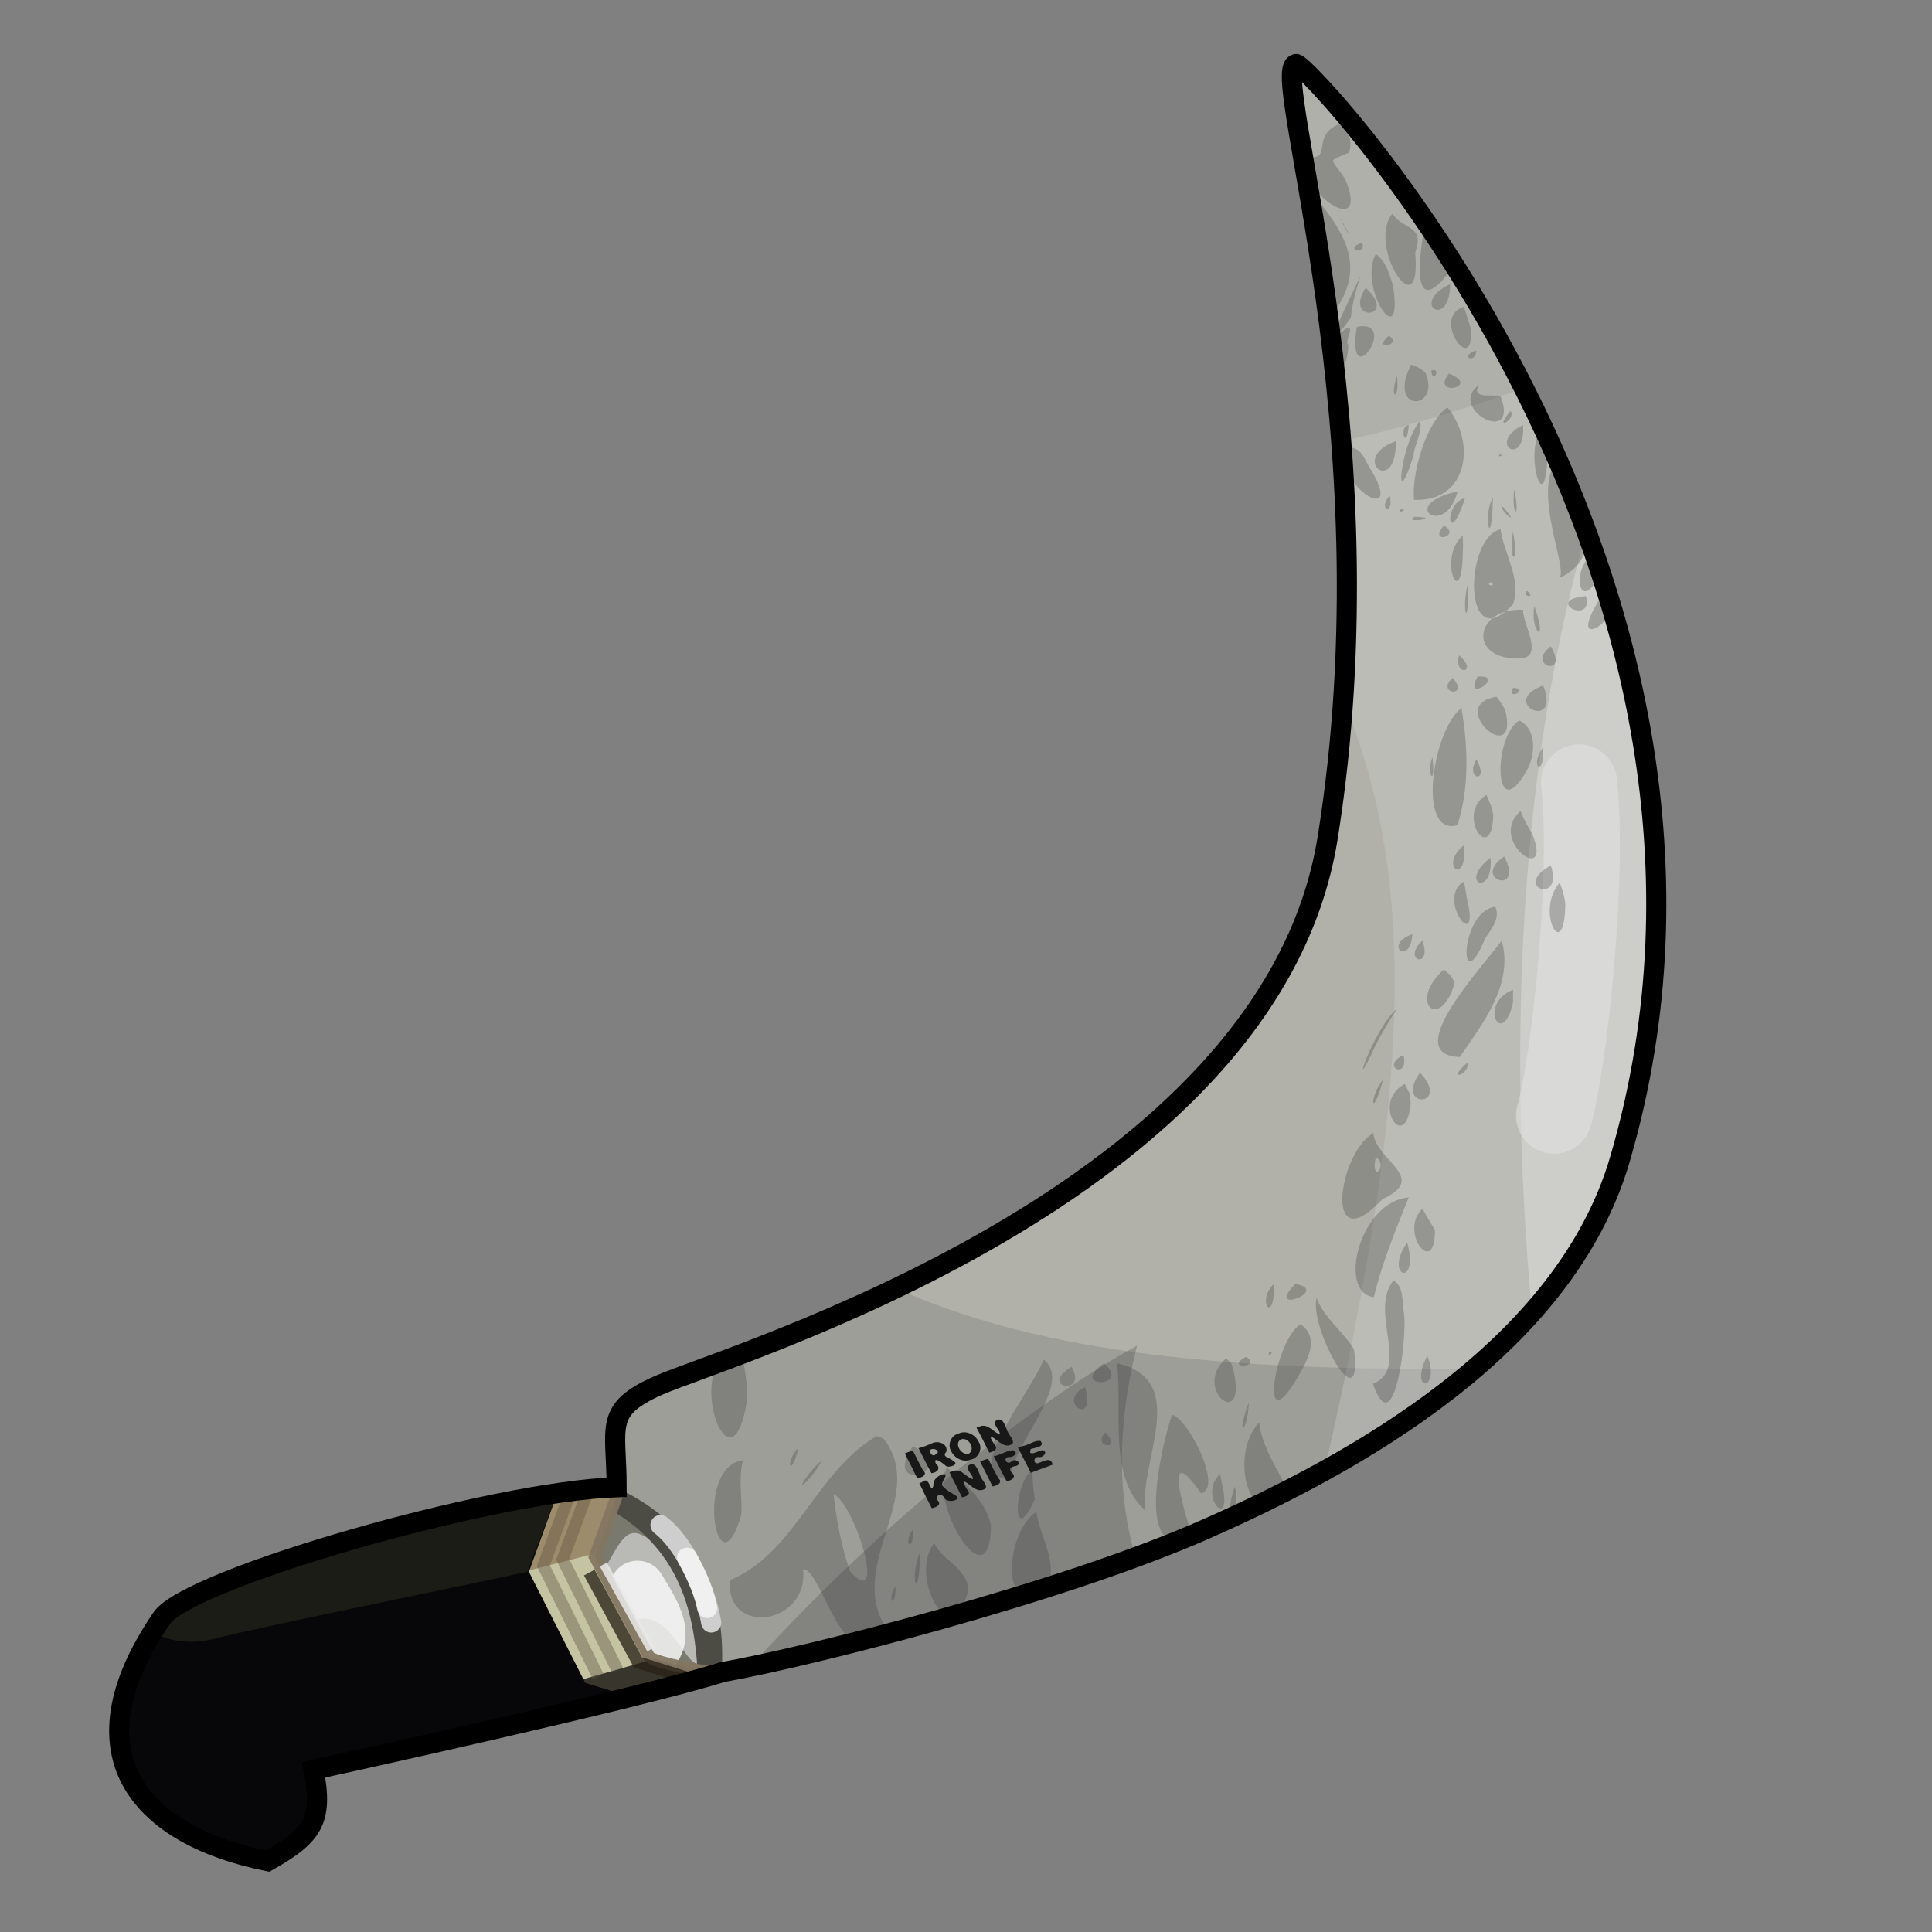 <?xml version="1.0" encoding="UTF-8" standalone="no"?>
<!DOCTYPE svg PUBLIC "-//W3C//DTD SVG 1.0//EN" "http://www.w3.org/TR/2001/REC-SVG-20010904/DTD/svg10.dtd">
<svg xmlns:svg="http://www.w3.org/2000/svg" xmlns="http://www.w3.org/2000/svg" version="1.0" width="100%" height="100%" viewBox="0 0 48 48" id="_knife02">
<rect x="0" y="0" width="48" height="48" fill="#808080" stroke="none"/>
<defs id="defs2385"/>
<g id="knife02" style="display:inline">
<path d="M 32.20,1.59 C 32.49,1.54 44.47,14.34 40.25,28.79 C 38.88,33.51 33.60,36.38 29.98,37.98 C 26.37,39.58 20.02,41.18 17.96,41.54 C 15.84,42.21 8.25,43.87 7.79,43.97 C 8.05,45.26 7.74,45.62 6.65,46.24 C 3.56,45.62 1.66,43.65 4.02,40.20 C 4.69,39.22 12.23,37.05 15.32,36.95 C 15.32,35.45 14.98,35.03 16.36,34.42 C 18.09,33.66 31.53,29.72 32.98,20.85 C 34.62,10.68 31.50,1.72 32.20,1.59 z" id="p2584" style="fill:#b1b1a9;fill-opacity:1;fill-rule:evenodd;stroke:none;"/>
<path d="M 22.25,32 C 19.45,33.34 17.04,34.14 16.37,34.43 C 14.99,35.04 15.34,35.47 15.34,36.96 C 12.24,37.07 4.70,39.23 4.03,40.21 C 1.67,43.66 3.55,45.63 6.65,46.25 C 7.74,45.63 8.03,45.25 7.78,43.96 C 8.24,43.86 15.85,42.23 17.96,41.56 C 20.03,41.20 26.38,39.60 30,38 C 32.02,37.10 34.56,35.79 36.65,34 C 29.92,34.09 25.51,33.48 22.25,32 z" id="p3416" style="fill:#424242;fill-opacity:0.17;fill-rule:evenodd;stroke:none;display:inline"/>
<path d="M 39.40,13.25 C 37.99,18.21 37.35,24.84 38.06,32.62 C 39.05,31.50 39.82,30.25 40.25,28.81 C 41.90,23.14 41.05,17.73 39.40,13.25 z" id="p3420" style="fill:#fdfdfd;fill-opacity:0.32;fill-rule:evenodd;stroke:none;display:inline"/>
<path d="M 28.25,33.43 C 26.22,34.56 22.48,37.18 18.65,41.40 C 20.73,40.98 24.90,39.90 28.21,38.68 C 27.77,37.20 27.74,35.45 28.25,33.43 z" id="p3424" style="fill:#363636;fill-opacity:0.26;fill-rule:evenodd;stroke:none;display:inline"/>
<path d="M 32.21,1.59 C 31.76,1.67 32.89,5.50 33.31,10.96 C 34.59,10.70 36.09,10.27 37.84,9.65 C 35.34,4.71 32.35,1.56 32.21,1.59 z" id="p3428" style="fill:#3e3e3e;fill-opacity:0.15;fill-rule:evenodd;stroke:none;display:inline"/>
<path d="M 32.21,1.59 C 31.59,1.70 33.95,8.71 33.37,17.37 C 35.13,21.68 35.17,26.68 32.90,36.56 C 35.99,34.85 39.21,32.36 40.25,28.81 C 44.46,14.36 32.50,1.54 32.21,1.59 z" id="p3525" style="fill:#d3d3d3;fill-opacity:0.32;fill-rule:evenodd;stroke:none;"/>
<path d="M 39.23,19.44 C 39.49,21.78 38.98,26.44 38.61,27.72" id="p3527" style="fill:none;fill-rule:evenodd;stroke:#e2e2e2;stroke-width:1.89;stroke-linecap:round;stroke-linejoin:miter;stroke-miterlimit:4;stroke-dasharray:none;stroke-opacity:0.59"/>
<path d="M 14.71,37.28 C 13.66,37.32 12.07,37.61 10.43,38 L 10.84,43.28 C 13.09,42.77 15.77,42.16 17.34,41.71 C 17.41,40.03 16.85,38.25 14.71,37.28 z" id="p3383" style="fill:#79796e;fill-opacity:1;fill-rule:evenodd;stroke:none;display:inline"/>
<path d="M 14.59,39.18 C 15.12,39.34 15.28,38.01 15.81,38.09 C 16.33,38.17 17.95,39.87 17.54,41.04 C 17.14,42.21 16.74,39.38 15.40,40.47 C 14.07,41.57 14.67,39.18 14.59,39.18 z" id="p3534" style="fill:#cdcdcd;fill-opacity:0.76;fill-rule:evenodd;stroke:none;"/>
<path d="M 33.25,3.09 C 32.53,3.41 33.18,4.06 32.37,3.87 C 32.28,4.82 34.06,5.98 33.42,4.45 C 33.05,3.88 32.96,4.04 33.52,3.79 C 33.60,3.55 33.53,3.15 33.25,3.09 z M 32.5,4.68 C 32.72,5.75 32.81,7.44 33.10,7.82 C 34.00,6.61 33.41,5.76 32.5,4.68 z M 34.59,5.31 C 33.95,6.11 35.33,8.22 35.16,6.28 C 35.40,5.59 34.91,5.74 34.59,5.31 z M 33.28,5.40 C 33.59,6.01 33.57,5.86 33.28,5.40 z M 35.37,5.75 C 35.27,6.34 35.06,7.93 35.96,6.82 C 36.28,6.51 35.72,5.72 35.37,5.75 z M 33.84,6.03 C 33.34,6.20 33.98,6.35 33.84,6.03 z M 34.18,6.31 C 33.73,7.14 34.88,8.86 34.61,7.10 C 34.52,6.82 34.44,6.49 34.18,6.31 z M 33.81,6.84 C 33.56,7.38 32.64,9.16 33.56,7.90 C 33.60,7.54 33.69,7.18 33.81,6.84 z M 36.03,7.06 C 34.99,7.55 36.02,8.21 36.03,7.06 z M 33.93,7.15 C 33.36,8.03 34.77,7.92 33.93,7.15 z M 36.37,7.62 C 35.51,7.89 36.68,9.44 36.53,8.12 L 36.45,7.87 L 36.37,7.62 z M 33.71,8.12 C 33.43,9.88 34.81,7.91 33.71,8.12 z M 33.46,8.15 C 32.63,8.69 33.45,9.86 33.50,8.56 C 33.39,8.50 33.68,8.09 33.46,8.15 z M 34.5,8.34 C 34.06,8.75 34.88,8.56 34.5,8.34 z M 36.68,8.71 C 36.23,8.84 36.66,9.07 36.68,8.71 z M 35.06,9.06 C 34.44,10.26 35.80,10.21 35.42,9.27 C 35.33,9.17 35.18,9.09 35.06,9.06 z M 35.56,9.21 C 35.60,9.59 35.82,9.10 35.56,9.21 z M 36,9.28 C 35.52,9.88 36.83,9.62 36,9.28 z M 34.71,9.34 C 34.50,9.91 34.78,10.00 34.71,9.34 z M 36.37,9.46 L 36.40,9.56 L 36.37,9.46 z M 37.75,9.5 C 37.59,9.85 38.36,10.17 37.75,9.5 z M 36.75,9.56 C 35.92,10.16 37.77,11.12 37.28,9.84 C 37.11,9.79 36.52,9.93 36.75,9.56 z M 38.06,10.09 C 37.97,10.48 38.38,10.51 38.06,10.09 z M 35.96,10.12 C 35.41,10.52 35.07,11.79 35.13,12.42 C 36.49,12.47 36.67,10.98 35.96,10.12 z M 37.53,10.21 C 37.06,10.75 37.69,10.42 37.53,10.21 z M 35.28,10.46 C 34.79,11.03 34.61,12.94 35.12,11.31 C 35.14,11.04 35.35,10.73 35.28,10.46 z M 35,10.56 C 34.73,10.58 34.95,11.27 35,10.56 z M 37.84,10.56 C 36.90,11.03 37.91,11.65 37.84,10.56 z M 38.31,10.65 C 37.85,11.19 38.37,12.92 38.44,11.44 C 38.49,11.16 38.47,10.90 38.31,10.65 z M 34.68,10.96 C 33.49,11.39 34.70,12.37 34.68,10.96 z M 33.53,11.12 C 33.01,11.98 34.93,13.16 34.08,11.70 C 33.92,11.49 33.86,11.12 33.53,11.12 z M 37.28,11.28 C 37.14,11.38 37.38,11.33 37.28,11.28 z M 38.65,11.46 C 38.10,12.30 38.94,14.08 38.75,14.36 C 40.11,13.70 38.94,12.43 38.65,11.46 z M 37.62,12.15 C 37.54,12.83 37.79,12.96 37.62,12.15 z M 36.21,12.21 C 34.69,12.54 35.92,13.39 36.21,12.21 z M 34.53,12.31 C 34.21,12.66 34.64,12.84 34.53,12.31 z M 36.40,12.37 C 35.84,12.52 35.98,13.68 36.40,12.37 z M 37.09,12.37 C 36.83,12.76 37.06,13.84 37.09,12.37 z M 37.31,12.56 C 37.27,12.72 37.84,13.14 37.31,12.56 z M 34.81,12.65 C 34.64,12.79 35.03,12.66 34.81,12.65 z M 35.15,12.84 C 34.81,13.02 35.91,12.86 35.15,12.84 z M 35.87,13.06 C 35.46,13.55 36.34,13.31 35.87,13.06 z M 37.28,13.15 C 36.37,13.35 36.34,16.38 37.59,15.01 C 37.81,14.39 37.37,13.78 37.28,13.15 z M 37.59,13.21 C 37.46,13.99 37.76,14.10 37.59,13.21 z M 36.34,13.31 C 35.72,13.84 36.29,15.22 36.34,13.84 L 36.35,13.57 L 36.34,13.31 z M 39.59,13.71 C 38.94,14.29 39.33,15.29 39.75,14.21 L 39.67,13.96 L 39.59,13.71 z M 37.06,14.46 C 37.18,14.63 36.85,14.51 37.06,14.46 z M 36.46,14.53 C 36.31,15.14 36.48,15.65 36.47,14.71 L 36.46,14.53 z M 39.84,14.59 C 39.67,14.69 40.05,14.81 39.84,14.59 z M 37.93,14.68 C 37.81,14.86 38.20,14.84 37.93,14.68 z M 39.40,14.81 C 38.31,14.91 39.61,15.56 39.40,14.81 z M 39.75,14.87 C 38.76,16.46 40.67,15.11 39.75,14.87 z M 38.12,15.06 C 38.00,15.71 38.49,16.09 38.12,15.06 z M 37.84,15.15 C 36.65,15.09 36.46,16.35 37.68,16.36 C 38.43,16.40 37.82,15.51 37.84,15.15 z M 38.53,16.06 C 37.88,16.54 39.00,16.86 38.53,16.06 z M 36.25,16.28 C 36.10,16.82 36.76,16.72 36.25,16.28 z M 36.71,16.81 C 36.33,17.51 37.46,16.76 36.71,16.81 z M 36.09,16.84 C 35.65,17.25 36.54,17.34 36.09,16.84 z M 38.34,17.03 C 37.19,17.46 38.80,18.21 38.34,17.03 z M 37.59,17.09 C 37.42,17.44 38.03,17.10 37.59,17.09 z M 37.18,17.31 C 35.88,17.52 37.75,19.14 37.40,17.65 L 37.30,17.47 L 37.18,17.31 z M 36.31,17.59 C 35.58,18.15 35.20,20.80 36.21,20.50 C 36.51,19.56 36.47,18.55 36.31,17.59 z M 37.75,17.90 C 37.09,18.28 37.10,20.59 37.93,19.15 C 38.14,18.77 38.20,18.13 37.75,17.90 z M 38.34,18.56 C 37.98,19.04 38.38,19.36 38.34,18.56 z M 35.59,18.81 C 35.42,19.21 35.68,19.64 35.59,18.81 z M 36.68,18.87 C 36.38,19.37 37.03,19.49 36.68,18.87 z M 36.93,19.75 C 36.14,20.23 37.07,21.55 37.10,20.24 L 37.04,20.01 L 36.93,19.75 z M 37.78,20.15 C 36.93,20.88 38.60,22.05 38.07,20.72 C 37.96,20.54 37.85,20.35 37.78,20.15 z M 36.37,21 C 35.72,21.52 36.47,22.05 36.37,21 z M 37.37,21.28 C 36.52,21.86 37.90,22.26 37.37,21.28 z M 37.03,21.31 C 36.19,21.96 37.12,22.30 37.03,21.31 z M 38.53,21.5 C 37.54,22.05 38.86,22.50 38.53,21.5 z M 36.37,21.90 C 35.65,22.33 36.81,23.79 36.44,22.30 L 36.41,22.11 L 36.37,21.90 z M 38.75,21.93 C 38.13,22.63 38.87,23.99 38.89,22.46 C 38.87,22.28 38.82,22.10 38.75,21.93 z M 37.15,22.53 C 36.26,22.63 36.23,24.93 36.90,23.31 C 37.05,23.08 37.28,22.82 37.15,22.53 z M 35.09,23.21 C 34.34,23.47 35.04,24.03 35.09,23.21 z M 35.34,23.37 C 34.80,23.86 35.60,24.11 35.34,23.37 z M 37.31,23.37 C 36.80,24.06 34.77,26.22 36.27,26.26 C 36.84,25.42 37.61,24.46 37.31,23.37 z M 35.87,24.09 C 34.96,24.90 35.78,25.66 36.14,24.42 L 36.05,24.24 L 35.87,24.09 z M 37.59,24.59 C 36.70,24.94 37.33,26.09 37.59,24.90 L 37.59,24.59 z M 34.71,25.06 C 34.13,25.53 33.45,27.55 34.18,25.96 C 34.34,25.65 34.52,25.35 34.71,25.06 z M 34.87,26.21 C 34.27,26.50 35.01,26.85 34.87,26.21 z M 36.46,26.40 C 35.89,26.88 36.52,26.72 36.46,26.40 z M 35.28,26.65 C 34.62,27.56 36.08,27.51 35.28,26.65 z M 34.37,26.81 C 33.99,27.29 34.08,27.87 34.37,26.81 z M 34.90,26.93 C 34.04,27.39 34.92,28.70 35.05,27.42 L 35.03,27.18 L 34.90,26.93 z M 34.12,28.15 C 33.23,28.67 32.88,31.36 34.35,29.79 C 35.51,29.26 34.18,28.84 34.12,28.15 z M 34.18,28.75 C 34.52,28.96 34.04,29.44 34.18,28.75 z M 35,29.75 C 33.78,29.85 33.22,32.11 34.13,32.23 C 34.34,31.38 34.67,30.56 35,29.75 z M 35.34,30.03 C 34.74,30.60 35.66,31.78 35.65,30.56 L 35.49,30.29 L 35.34,30.03 z M 34.96,30.87 C 34.36,31.74 35.28,32.00 34.96,30.87 z M 34.62,31.81 C 34.00,32.59 35.05,34.00 34.11,34.38 C 34.64,35.92 34.97,33.20 34.88,32.62 C 34.83,32.37 34.89,31.96 34.62,31.81 z M 31.65,31.90 C 31.19,32.33 31.68,32.96 31.65,31.90 z M 32.18,31.90 C 31.39,32.70 33.09,32.05 32.18,31.90 z M 32.71,32.25 C 32.52,32.98 33.87,35.43 33.64,33.52 C 33.36,33.07 32.90,32.75 32.71,32.25 z M 32.31,32.90 C 31.68,33.29 31.26,35.85 32.21,34.27 C 32.44,33.87 32.83,33.26 32.31,32.90 z M 31.53,33.59 C 31.48,33.80 31.70,33.52 31.53,33.59 z M 18.43,33.62 C 16.91,33.55 18.07,37.20 18.52,35.01 C 18.62,34.55 18.51,34.07 18.43,33.62 z M 35.46,33.68 C 34.98,34.63 35.81,34.57 35.46,33.68 z M 30.96,33.71 C 30.39,34.01 31.37,33.99 30.96,33.71 z M 30.46,33.75 C 29.59,34.52 31.01,35.60 30.64,34.03 L 30.59,33.87 L 30.46,33.75 z M 25.93,33.78 C 25.64,34.55 23.76,36.86 25.10,36.71 C 25.19,35.83 26.68,34.36 25.93,33.78 z M 27.43,33.87 C 26.51,34.50 28.14,34.49 27.43,33.87 z M 27.75,33.87 C 27.90,35.05 27.51,36.70 28.46,37.53 C 28.28,36.32 29.60,34.29 27.75,33.87 z M 26.62,33.96 C 25.77,34.48 27.05,34.69 26.62,33.96 z M 34.93,34.34 C 34.80,35.01 34.90,34.49 34.93,34.34 z M 26.96,34.46 C 26.21,34.82 27.25,35.50 26.96,34.46 z M 31.03,34.84 C 30.69,35.72 30.98,35.68 31.03,34.84 z M 29.12,35.15 C 28.83,35.98 28.18,38.89 29.62,38.15 C 29.39,37.48 28.89,35.74 29.84,37.10 C 30.39,36.97 29.53,35.26 29.12,35.15 z M 31.28,35.34 C 30.43,36.28 31.25,38.38 31.89,36.82 C 31.64,36.35 31.35,35.88 31.28,35.34 z M 27.46,35.59 C 27.10,35.97 27.93,36.05 27.46,35.59 z M 21.78,35.68 C 20.26,36.57 19.77,38.58 18.13,39.26 C 18.04,40.68 20.10,40.36 19.95,38.99 C 20.42,38.92 20.98,41.97 21.96,40.36 C 21.09,38.81 23.04,37.12 21.95,35.74 L 21.78,35.68 z M 22.68,35.93 C 21.86,37.14 23.91,36.58 22.68,35.93 z M 19.84,35.96 C 19.48,36.34 19.65,36.77 19.84,35.96 z M 18.46,36.28 C 17.23,36.43 17.83,39.71 18.42,37.62 C 18.44,37.17 18.34,36.71 18.46,36.28 z M 20.43,36.28 C 20.07,36.54 19.62,37.32 20.25,36.56 L 20.43,36.28 z M 23.53,36.46 C 23.02,37.27 24.60,39.90 24.62,37.90 C 24.50,37.28 23.97,36.87 23.53,36.46 z M 25.65,36.5 C 25.16,36.90 25.15,38.51 25.71,37.25 C 25.67,37.00 25.65,36.75 25.65,36.5 z M 30.31,36.62 C 29.74,37.18 30.63,38.07 30.37,36.91 L 30.31,36.62 z M 30.68,36.93 C 30.33,37.93 30.87,37.93 30.68,36.93 z M 20.71,37.12 C 21.27,37.41 22.04,40.06 21.12,39.04 C 20.90,38.42 20.78,37.77 20.71,37.12 z M 25.75,37.56 C 24.95,38.05 24.81,40.50 26.09,39.25 C 26.20,38.65 25.82,38.13 25.75,37.56 z M 22.68,38 C 22.40,38.39 22.72,38.59 22.68,38 z M 23.21,38.34 C 22.56,39.14 23.64,41.17 24.06,39.5 C 24.03,38.96 23.42,38.78 23.21,38.34 z M 22.87,38.53 C 22.59,39.15 22.80,39.88 22.86,38.76 L 22.87,38.53 z M 22.25,39.40 C 22.01,39.80 22.26,40.00 22.25,39.40 z" id="p3391" style="fill:#424242;fill-opacity:0.32;fill-rule:evenodd;stroke:none;"/>
<path d="M 23.81,35.62 C 23.62,35.66 23.53,35.91 23.64,36.07 C 23.73,36.24 23.94,36.34 24.13,36.26 C 24.31,36.22 24.42,36.00 24.32,35.83 C 24.24,35.65 24.02,35.53 23.83,35.61 C 23.82,35.61 23.82,35.62 23.81,35.62 z M 22.48,36.11 C 22.58,36.31 22.69,36.52 22.79,36.73 C 22.90,36.71 23.06,36.64 22.93,36.53 C 22.84,36.36 22.76,36.20 22.68,36.04 C 22.61,36.06 22.55,36.08 22.48,36.11 z M 22.82,35.98 C 22.93,36.19 23.03,36.40 23.14,36.60 C 23.28,36.59 23.39,36.48 23.25,36.36 C 23.17,36.16 23.44,36.36 23.50,36.42 C 23.57,36.48 23.86,36.38 23.68,36.30 C 23.62,36.21 23.38,36.21 23.51,36.07 C 23.56,35.87 23.31,35.78 23.15,35.86 C 23.04,35.91 22.94,35.95 22.82,35.98 z M 24.26,35.47 C 24.37,35.67 24.47,35.88 24.58,36.09 C 24.69,36.07 24.82,35.99 24.70,35.88 C 24.67,35.83 24.53,35.62 24.69,35.73 C 24.82,35.81 24.94,35.96 25.10,35.90 C 25.28,35.84 25.04,35.64 25.02,35.53 C 24.97,35.42 24.91,35.18 24.74,35.30 C 24.65,35.40 24.86,35.53 24.84,35.64 C 24.68,35.58 24.56,35.38 24.37,35.43 C 24.34,35.44 24.30,35.45 24.26,35.47 z M 23.09,36.04 C 23.17,35.94 23.41,36.05 23.24,36.14 C 23.16,36.20 23.11,36.09 23.09,36.04 z M 23.88,35.76 C 24.06,35.70 24.24,35.99 24.08,36.11 C 23.90,36.19 23.68,35.86 23.88,35.76 z M 22.84,36.85 C 22.94,37.06 23.04,37.26 23.15,37.47 C 23.27,37.45 23.41,37.38 23.28,37.26 C 23.25,37.11 23.42,37.10 23.47,37.23 C 23.54,37.33 23.81,37.30 23.79,37.19 C 23.67,37.10 23.52,37.04 23.42,36.92 C 23.35,36.83 23.57,36.66 23.46,36.62 C 23.31,36.65 23.18,36.75 23.19,36.91 C 23.12,37.15 23.10,36.66 22.93,36.81 C 22.90,36.83 22.87,36.84 22.84,36.85 z M 23.59,36.58 C 23.69,36.79 23.80,36.99 23.90,37.20 C 24.01,37.19 24.15,37.11 24.02,37.00 C 23.99,36.94 23.86,36.73 24.02,36.84 C 24.14,36.92 24.27,37.07 24.43,37.01 C 24.61,36.95 24.37,36.76 24.35,36.65 C 24.30,36.53 24.23,36.29 24.06,36.41 C 23.98,36.52 24.19,36.64 24.17,36.75 C 24.00,36.70 23.89,36.49 23.70,36.54 C 23.66,36.55 23.63,36.57 23.59,36.58 z M 24.35,36.31 C 24.45,36.51 24.56,36.72 24.66,36.93 C 24.77,36.91 24.93,36.84 24.80,36.72 C 24.71,36.56 24.63,36.40 24.55,36.24 C 24.48,36.26 24.42,36.28 24.35,36.31 z M 24.69,36.18 C 24.80,36.39 24.90,36.60 25.01,36.80 C 25.12,36.79 25.27,36.70 25.14,36.59 C 25.03,36.48 25.15,36.43 25.25,36.42 C 25.41,36.36 25.23,36.21 25.13,36.31 C 25.01,36.42 24.90,36.20 25.07,36.20 C 25.18,36.21 25.32,36.09 25.17,36.03 C 25.00,36.04 24.86,36.15 24.69,36.18 L 24.69,36.18 z M 25.29,35.97 C 25.40,36.17 25.50,36.38 25.61,36.59 C 25.79,36.52 25.97,36.46 26.15,36.39 C 26.12,36.18 25.92,36.31 25.80,36.35 C 25.66,36.39 25.67,36.18 25.81,36.20 C 25.93,36.22 26.05,36.05 25.89,36.03 C 25.79,36.05 25.52,36.21 25.61,36.00 C 25.70,35.97 25.98,35.95 25.85,35.80 C 25.70,35.78 25.58,35.89 25.44,35.92 C 25.39,35.93 25.34,35.95 25.29,35.97 z" id="text3507" style="fill:#181818;fill-opacity:1;stroke:none"/>
<path d="M 15.31,36.96 C 15.05,36.92 14.77,37.08 14.71,37.28 C 16.85,38.25 17.27,39.97 17.34,41.71 C 17.57,41.64 17.78,41.61 17.93,41.56 C 18.04,39.82 17.51,37.97 15.31,36.96 z M 17.34,41.71 C 17.66,41.08 17.71,42.05 17.34,41.71 z" id="p3376" style="fill:#4c4c45;fill-opacity:1;fill-rule:evenodd;stroke:none;display:inline"/>
<path d="M 16.41,37.89 C 16.94,38.29 17.50,39.34 17.67,40.31" id="p3532" style="fill:none;fill-rule:evenodd;stroke:#cecece;stroke-width:0.5;stroke-linecap:round;stroke-linejoin:miter;stroke-miterlimit:4;stroke-dasharray:none;stroke-opacity:1"/>
<path d="M 15.84,39.47 C 16.28,40.20 16.80,40.92 15.59,41.36" id="p3541" style="fill:none;fill-rule:evenodd;stroke:#f9f9f9;stroke-width:1.39;stroke-linecap:round;stroke-linejoin:miter;stroke-miterlimit:4;stroke-dasharray:none;stroke-opacity:0.84"/>
<path d="M 15.31,36.96 C 14.23,37.00 12.62,37.29 10.96,37.68 C 11.30,39.25 11.62,40.68 12.12,43 C 14.36,42.48 16.79,41.94 17.90,41.59 C 17.02,41.45 16.19,41.27 16.12,41.15 C 15.97,40.89 14.78,38.68 14.78,38.68 L 15.34,37.12 C 15.34,37.12 15.34,37.07 15.31,36.96 z" id="p3380" style="fill:#c4c4a2;fill-opacity:1;fill-rule:evenodd;stroke:none;display:inline"/>
<path d="M 16.28,41.21 L 13.82,41.91 L 14.31,42.5 C 15.78,42.15 17.16,41.82 17.90,41.59 C 17.20,41.48 16.55,41.32 16.28,41.21 z" id="p3543" style="fill:#23211b;fill-opacity:0.87;fill-rule:evenodd;stroke:none;"/>
<path d="M 15.31,36.96 C 14.43,37.00 13.14,37.21 11.81,37.5 L 11.25,38.56 L 13.09,39.03 L 14.81,38.59 L 15.34,37.12 C 15.34,37.12 15.34,37.07 15.31,36.96 z" id="p3552" style="fill:#968463;fill-opacity:0.87;fill-rule:evenodd;stroke:none;"/>
<path d="M 13.84,37.12 C 10.30,37.64 4.61,39.37 4.03,40.21 C 1.67,43.66 3.55,45.63 6.65,46.25 C 7.74,45.63 8.03,45.25 7.78,43.96 C 8.13,43.89 12.60,42.91 15.65,42.15 L 14.54,41.81 L 13.14,39.05 L 13.84,37.12 z" id="p3361" style="fill:#070709;fill-opacity:1;fill-rule:evenodd;stroke:none;display:inline"/>
<path d="M 13.84,37.12 C 10.30,37.64 4.61,39.37 4.03,40.21 C 3.95,40.33 3.88,40.44 3.81,40.56 C 4.22,40.80 4.82,40.85 5.34,40.71 C 6.37,40.44 11.35,39.43 13.10,39.05 L 13.84,37.12 z" id="p3368" style="fill:#282a1f;fill-opacity:0.60;fill-rule:evenodd;stroke:none;display:inline"/>
<path d="M 17.07,38.70 C 17.37,39.24 17.51,39.64 17.57,39.95" id="p3539" style="fill:none;fill-rule:evenodd;stroke:#f5f5f5;stroke-width:0.5;stroke-linecap:round;stroke-linejoin:miter;stroke-miterlimit:4;stroke-dasharray:none;stroke-opacity:0.87"/>
<path d="M 17.90,41.59 C 17.02,41.45 16.19,41.27 16.12,41.15 C 15.97,40.89 14.78,38.68 14.78,38.68 L 15.34,37.12 C 15.34,37.12 15.34,37.07 15.31,36.96" id="p3548" style="fill:none;fill-opacity:1;fill-rule:evenodd;stroke:#847661;stroke-width:0.30;stroke-linecap:butt;stroke-linejoin:miter;stroke-miterlimit:4;stroke-dasharray:none;stroke-opacity:0.94;display:inline"/>
<path d="M 14.64,39.07 L 15.85,41.30 L 17.06,41.68" id="p3550" style="fill:none;fill-rule:evenodd;stroke:#282017;stroke-width:0.30;stroke-linecap:butt;stroke-linejoin:miter;stroke-miterlimit:4;stroke-dasharray:none;stroke-opacity:0.76"/>
<path d="M 14.86,41.65 L 13.50,38.90 L 14.14,37.16" id="p3557" style="fill:none;fill-rule:evenodd;stroke:#5f5143;stroke-width:0.30;stroke-linecap:butt;stroke-linejoin:miter;stroke-miterlimit:4;stroke-dasharray:none;stroke-opacity:0.41"/>
<path d="M 15.34,41.49 L 13.98,38.74 L 14.62,37.00" id="p3559" style="fill:none;fill-rule:evenodd;stroke:#5f5143;stroke-width:0.30;stroke-linecap:butt;stroke-linejoin:miter;stroke-miterlimit:4;stroke-dasharray:none;stroke-opacity:0.41;display:inline"/>
<path d="M 14.99,38.87 L 16.17,40.98" id="p3561" style="fill:none;fill-rule:evenodd;stroke:#e9e9e9;stroke-width:0.2;stroke-linecap:butt;stroke-linejoin:miter;stroke-miterlimit:4;stroke-dasharray:none;stroke-opacity:0.86"/>
<path d="M 32.20,1.59 C 32.49,1.54 44.47,14.34 40.25,28.79 C 38.88,33.51 33.60,36.38 29.98,37.98 C 26.37,39.58 20.02,41.18 17.96,41.54 C 15.84,42.21 8.25,43.87 7.79,43.97 C 8.05,45.26 7.74,45.62 6.65,46.24 C 3.56,45.62 1.66,43.65 4.02,40.20 C 4.69,39.22 12.23,37.05 15.32,36.95 C 15.32,35.45 14.98,35.03 16.36,34.42 C 18.09,33.66 31.53,29.72 32.98,20.85 C 34.62,10.68 31.50,1.72 32.20,1.59 z" id="stroke01" style="fill:none;fill-opacity:1;fill-rule:evenodd;stroke:#000000;stroke-width:0.5;stroke-linecap:butt;stroke-linejoin:miter;stroke-miterlimit:4;stroke-dasharray:none;stroke-opacity:1"/>
</g>
</svg>
